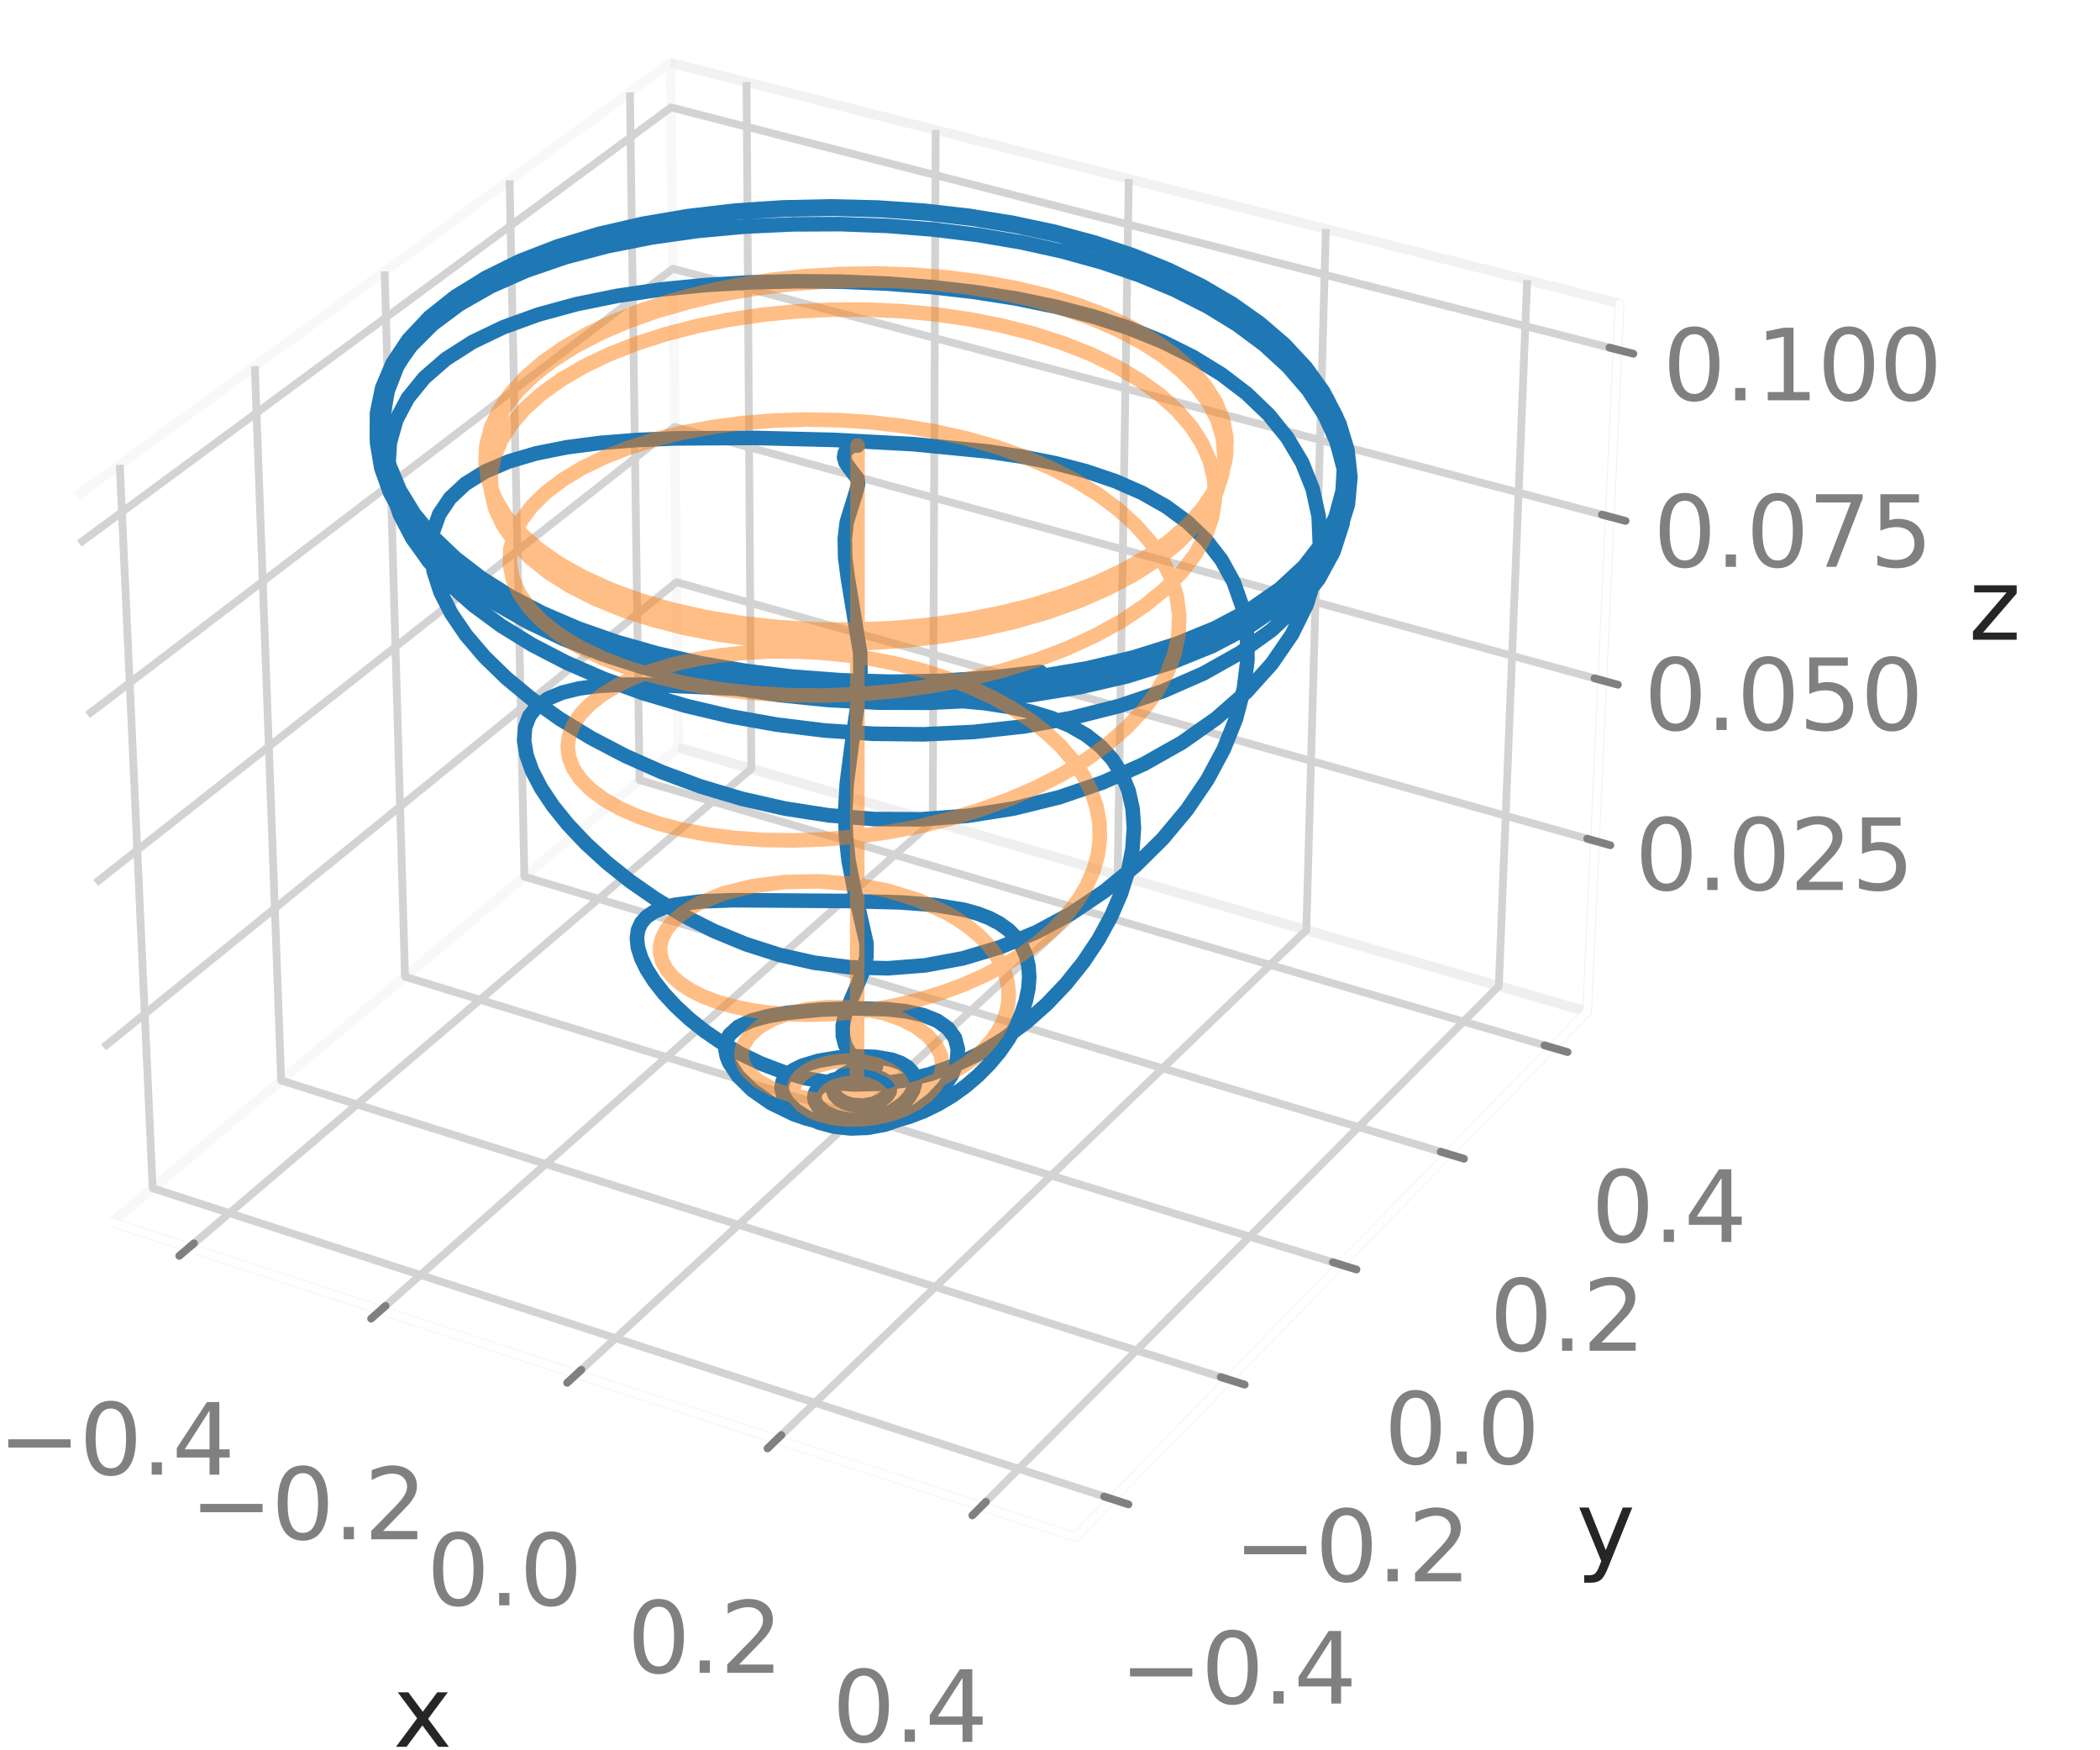 <?xml version="1.0" encoding="utf-8" standalone="no"?>
<!DOCTYPE svg PUBLIC "-//W3C//DTD SVG 1.1//EN"
  "http://www.w3.org/Graphics/SVG/1.1/DTD/svg11.dtd">
<svg xmlns:xlink="http://www.w3.org/1999/xlink" width="216pt" height="180pt" viewBox="0 0 216 180" xmlns="http://www.w3.org/2000/svg" version="1.1">
 <defs>
  <style type="text/css">*{stroke-linejoin: round; stroke-linecap: butt}</style>
 </defs>
 <g id="figure_1">
  <g id="patch_1">
   <path d="M 0 180 
L 216 180 
L 216 0 
L 0 0 
z
" style="fill: #ffffff"/>
  </g>
  <g id="patch_2">
   <path d="M -1 169.2 
L 174.6 169.2 
L 174.6 -1 
" style="fill: none"/>
  </g>
  <g id="pane3d_1">
   <g id="patch_3">
    <path d="M 11.519 125.705 
L 69.772 76.877 
L 68.963 6.457 
L 7.922 51.001 
" style="fill: none; opacity: 0.5; stroke: #f2f2f2; stroke-linejoin: miter"/>
   </g>
  </g>
  <g id="pane3d_2">
   <g id="patch_4">
    <path d="M 69.772 76.877 
L 163.248 104.046 
L 166.584 31.201 
L 68.963 6.457 
" style="fill: none; opacity: 0.5; stroke: #e6e6e6; stroke-linejoin: miter"/>
   </g>
  </g>
  <g id="pane3d_3">
   <g id="patch_5">
    <path d="M 11.519 125.705 
L 110.608 158.068 
L 163.248 104.046 
L 69.772 76.877 
" style="fill: none; opacity: 0.5; stroke: #ececec; stroke-linejoin: miter"/>
   </g>
  </g>
  <g id="axis3d_1">
   <g id="line2d_1">
    <path d="M 11.519 125.705 
L 110.608 158.068 
" style="fill: none; stroke: #ffffff; stroke-width: 0.8; stroke-linecap: round"/>
   </g>
   <g id="text_1">
    <!-- x -->
    <g style="fill: #262626" transform="translate(40.438 179.641) scale(0.1 -0.1)">
     <defs>
      <path id="DejaVuSans-78" d="M 3513 3500 
L 2247 1797 
L 3578 0 
L 2900 0 
L 1881 1375 
L 863 0 
L 184 0 
L 1544 1831 
L 300 3500 
L 978 3500 
L 1906 2253 
L 2834 3500 
L 3513 3500 
z
" transform="scale(0.016)"/>
     </defs>
     <use xlink:href="#DejaVuSans-78"/>
    </g>
   </g>
   <g id="Line3DCollection_1">
    <path d="M 19.446 128.294 
L 77.28 79.059 
L 76.788 8.44 
" style="fill: none; stroke: #d3d3d3; stroke-width: 0.8"/>
    <path d="M 39.164 134.734 
L 95.934 84.481 
L 96.243 13.371 
" style="fill: none; stroke: #d3d3d3; stroke-width: 0.8"/>
    <path d="M 59.31 141.314 
L 114.959 90.01 
L 116.101 18.405 
" style="fill: none; stroke: #d3d3d3; stroke-width: 0.8"/>
    <path d="M 79.897 148.038 
L 134.365 95.651 
L 136.376 23.544 
" style="fill: none; stroke: #d3d3d3; stroke-width: 0.8"/>
    <path d="M 100.941 154.911 
L 154.165 101.406 
L 157.08 28.792 
" style="fill: none; stroke: #d3d3d3; stroke-width: 0.8"/>
   </g>
   <g id="xtick_1">
    <g id="line2d_2">
     <path d="M 88.784 78.616 
" clip-path="url(#pdf2727f348)" style="fill: none; stroke: #d3d3d3; stroke-width: 0.8; stroke-linecap: round"/>
    </g>
    <g id="line2d_3">
     <path d="M 19.949 127.865 
L 18.436 129.154 
" style="fill: none; stroke: #808080; stroke-width: 0.8; stroke-linecap: round"/>
    </g>
    <g id="text_2">
     <!-- −0.4 -->
     <g style="fill: #808080" transform="translate(-0.236 151.653) scale(0.1 -0.1)">
      <defs>
       <path id="DejaVuSans-2212" d="M 678 2272 
L 4684 2272 
L 4684 1741 
L 678 1741 
L 678 2272 
z
" transform="scale(0.016)"/>
       <path id="DejaVuSans-30" d="M 2034 4250 
Q 1547 4250 1301 3770 
Q 1056 3291 1056 2328 
Q 1056 1369 1301 889 
Q 1547 409 2034 409 
Q 2525 409 2770 889 
Q 3016 1369 3016 2328 
Q 3016 3291 2770 3770 
Q 2525 4250 2034 4250 
z
M 2034 4750 
Q 2819 4750 3233 4129 
Q 3647 3509 3647 2328 
Q 3647 1150 3233 529 
Q 2819 -91 2034 -91 
Q 1250 -91 836 529 
Q 422 1150 422 2328 
Q 422 3509 836 4129 
Q 1250 4750 2034 4750 
z
" transform="scale(0.016)"/>
       <path id="DejaVuSans-2e" d="M 684 794 
L 1344 794 
L 1344 0 
L 684 0 
L 684 794 
z
" transform="scale(0.016)"/>
       <path id="DejaVuSans-34" d="M 2419 4116 
L 825 1625 
L 2419 1625 
L 2419 4116 
z
M 2253 4666 
L 3047 4666 
L 3047 1625 
L 3713 1625 
L 3713 1100 
L 3047 1100 
L 3047 0 
L 2419 0 
L 2419 1100 
L 313 1100 
L 313 1709 
L 2253 4666 
z
" transform="scale(0.016)"/>
      </defs>
      <use xlink:href="#DejaVuSans-2212"/>
      <use xlink:href="#DejaVuSans-30" x="83.789"/>
      <use xlink:href="#DejaVuSans-2e" x="147.412"/>
      <use xlink:href="#DejaVuSans-34" x="179.199"/>
     </g>
    </g>
   </g>
   <g id="xtick_2">
    <g id="line2d_4">
     <path d="M 88.784 78.616 
" clip-path="url(#pdf2727f348)" style="fill: none; stroke: #d3d3d3; stroke-width: 0.8; stroke-linecap: round"/>
    </g>
    <g id="line2d_5">
     <path d="M 39.659 134.296 
L 38.172 135.612 
" style="fill: none; stroke: #808080; stroke-width: 0.8; stroke-linecap: round"/>
    </g>
    <g id="text_3">
     <!-- −0.2 -->
     <g style="fill: #808080" transform="translate(19.513 158.3) scale(0.1 -0.1)">
      <defs>
       <path id="DejaVuSans-32" d="M 1228 531 
L 3431 531 
L 3431 0 
L 469 0 
L 469 531 
Q 828 903 1448 1529 
Q 2069 2156 2228 2338 
Q 2531 2678 2651 2914 
Q 2772 3150 2772 3378 
Q 2772 3750 2511 3984 
Q 2250 4219 1831 4219 
Q 1534 4219 1204 4116 
Q 875 4013 500 3803 
L 500 4441 
Q 881 4594 1212 4672 
Q 1544 4750 1819 4750 
Q 2544 4750 2975 4387 
Q 3406 4025 3406 3419 
Q 3406 3131 3298 2873 
Q 3191 2616 2906 2266 
Q 2828 2175 2409 1742 
Q 1991 1309 1228 531 
z
" transform="scale(0.016)"/>
      </defs>
      <use xlink:href="#DejaVuSans-2212"/>
      <use xlink:href="#DejaVuSans-30" x="83.789"/>
      <use xlink:href="#DejaVuSans-2e" x="147.412"/>
      <use xlink:href="#DejaVuSans-32" x="179.199"/>
     </g>
    </g>
   </g>
   <g id="xtick_3">
    <g id="line2d_6">
     <path d="M 88.784 78.616 
" clip-path="url(#pdf2727f348)" style="fill: none; stroke: #d3d3d3; stroke-width: 0.8; stroke-linecap: round"/>
    </g>
    <g id="line2d_7">
     <path d="M 59.795 140.866 
L 58.337 142.211 
" style="fill: none; stroke: #808080; stroke-width: 0.8; stroke-linecap: round"/>
    </g>
    <g id="text_4">
     <!-- 0.0 -->
     <g style="fill: #808080" transform="translate(43.882 165.091) scale(0.1 -0.1)">
      <use xlink:href="#DejaVuSans-30"/>
      <use xlink:href="#DejaVuSans-2e" x="63.623"/>
      <use xlink:href="#DejaVuSans-30" x="95.41"/>
     </g>
    </g>
   </g>
   <g id="xtick_4">
    <g id="line2d_8">
     <path d="M 88.784 78.616 
" clip-path="url(#pdf2727f348)" style="fill: none; stroke: #d3d3d3; stroke-width: 0.8; stroke-linecap: round"/>
    </g>
    <g id="line2d_9">
     <path d="M 80.373 147.58 
L 78.944 148.955 
" style="fill: none; stroke: #808080; stroke-width: 0.8; stroke-linecap: round"/>
    </g>
    <g id="text_5">
     <!-- 0.2 -->
     <g style="fill: #808080" transform="translate(64.507 172.033) scale(0.1 -0.1)">
      <use xlink:href="#DejaVuSans-30"/>
      <use xlink:href="#DejaVuSans-2e" x="63.623"/>
      <use xlink:href="#DejaVuSans-32" x="95.41"/>
     </g>
    </g>
   </g>
   <g id="xtick_5">
    <g id="line2d_10">
     <path d="M 88.784 78.616 
" clip-path="url(#pdf2727f348)" style="fill: none; stroke: #d3d3d3; stroke-width: 0.8; stroke-linecap: round"/>
    </g>
    <g id="line2d_11">
     <path d="M 101.407 154.443 
L 100.009 155.848 
" style="fill: none; stroke: #808080; stroke-width: 0.8; stroke-linecap: round"/>
    </g>
    <g id="text_6">
     <!-- 0.4 -->
     <g style="fill: #808080" transform="translate(85.592 179.129) scale(0.1 -0.1)">
      <use xlink:href="#DejaVuSans-30"/>
      <use xlink:href="#DejaVuSans-2e" x="63.623"/>
      <use xlink:href="#DejaVuSans-34" x="95.41"/>
     </g>
    </g>
   </g>
  </g>
  <g id="axis3d_2">
   <g id="line2d_12">
    <path d="M 163.248 104.046 
L 110.608 158.068 
" style="fill: none; stroke: #ffffff; stroke-width: 0.8; stroke-linecap: round"/>
   </g>
   <g id="text_7">
    <!-- y -->
    <g style="fill: #262626" transform="translate(162.134 160.636) scale(0.1 -0.1)">
     <defs>
      <path id="DejaVuSans-79" d="M 2059 -325 
Q 1816 -950 1584 -1140 
Q 1353 -1331 966 -1331 
L 506 -1331 
L 506 -850 
L 844 -850 
Q 1081 -850 1212 -737 
Q 1344 -625 1503 -206 
L 1606 56 
L 191 3500 
L 800 3500 
L 1894 763 
L 2988 3500 
L 3597 3500 
L 2059 -325 
z
" transform="scale(0.016)"/>
     </defs>
     <use xlink:href="#DejaVuSans-79"/>
    </g>
   </g>
   <g id="Line3DCollection_2">
    <path d="M 12.321 47.791 
L 15.703 122.199 
L 114.403 154.173 
" style="fill: none; stroke: #d3d3d3; stroke-width: 0.8"/>
    <path d="M 26.206 37.658 
L 28.922 111.118 
L 126.383 141.879 
" style="fill: none; stroke: #d3d3d3; stroke-width: 0.8"/>
    <path d="M 39.561 27.913 
L 41.658 100.442 
L 137.901 130.059 
" style="fill: none; stroke: #d3d3d3; stroke-width: 0.8"/>
    <path d="M 52.414 18.533 
L 53.936 90.151 
L 148.983 118.685 
" style="fill: none; stroke: #d3d3d3; stroke-width: 0.8"/>
    <path d="M 64.794 9.499 
L 65.78 80.223 
L 159.655 107.733 
" style="fill: none; stroke: #d3d3d3; stroke-width: 0.8"/>
   </g>
   <g id="xtick_6">
    <g id="line2d_13">
     <path d="M 88.784 78.616 
" clip-path="url(#pdf2727f348)" style="fill: none; stroke: #d3d3d3; stroke-width: 0.8; stroke-linecap: round"/>
    </g>
    <g id="line2d_14">
     <path d="M 113.572 153.903 
L 116.069 154.712 
" style="fill: none; stroke: #808080; stroke-width: 0.8; stroke-linecap: round"/>
    </g>
    <g id="text_8">
     <!-- −0.4 -->
     <g style="fill: #808080" transform="translate(115.143 175.195) scale(0.1 -0.1)">
      <use xlink:href="#DejaVuSans-2212"/>
      <use xlink:href="#DejaVuSans-30" x="83.789"/>
      <use xlink:href="#DejaVuSans-2e" x="147.412"/>
      <use xlink:href="#DejaVuSans-34" x="179.199"/>
     </g>
    </g>
   </g>
   <g id="xtick_7">
    <g id="line2d_15">
     <path d="M 88.784 78.616 
" clip-path="url(#pdf2727f348)" style="fill: none; stroke: #d3d3d3; stroke-width: 0.8; stroke-linecap: round"/>
    </g>
    <g id="line2d_16">
     <path d="M 125.562 141.62 
L 128.026 142.397 
" style="fill: none; stroke: #808080; stroke-width: 0.8; stroke-linecap: round"/>
    </g>
    <g id="text_9">
     <!-- −0.2 -->
     <g style="fill: #808080" transform="translate(126.88 162.626) scale(0.1 -0.1)">
      <use xlink:href="#DejaVuSans-2212"/>
      <use xlink:href="#DejaVuSans-30" x="83.789"/>
      <use xlink:href="#DejaVuSans-2e" x="147.412"/>
      <use xlink:href="#DejaVuSans-32" x="179.199"/>
     </g>
    </g>
   </g>
   <g id="xtick_8">
    <g id="line2d_17">
     <path d="M 88.784 78.616 
" clip-path="url(#pdf2727f348)" style="fill: none; stroke: #d3d3d3; stroke-width: 0.8; stroke-linecap: round"/>
    </g>
    <g id="line2d_18">
     <path d="M 137.091 129.81 
L 139.521 130.557 
" style="fill: none; stroke: #808080; stroke-width: 0.8; stroke-linecap: round"/>
    </g>
    <g id="text_10">
     <!-- 0.0 -->
     <g style="fill: #808080" transform="translate(142.354 150.543) scale(0.1 -0.1)">
      <use xlink:href="#DejaVuSans-30"/>
      <use xlink:href="#DejaVuSans-2e" x="63.623"/>
      <use xlink:href="#DejaVuSans-30" x="95.41"/>
     </g>
    </g>
   </g>
   <g id="xtick_9">
    <g id="line2d_19">
     <path d="M 88.784 78.616 
" clip-path="url(#pdf2727f348)" style="fill: none; stroke: #d3d3d3; stroke-width: 0.8; stroke-linecap: round"/>
    </g>
    <g id="line2d_20">
     <path d="M 148.185 118.445 
L 150.582 119.165 
" style="fill: none; stroke: #808080; stroke-width: 0.8; stroke-linecap: round"/>
    </g>
    <g id="text_11">
     <!-- 0.2 -->
     <g style="fill: #808080" transform="translate(153.212 138.916) scale(0.1 -0.1)">
      <use xlink:href="#DejaVuSans-30"/>
      <use xlink:href="#DejaVuSans-2e" x="63.623"/>
      <use xlink:href="#DejaVuSans-32" x="95.41"/>
     </g>
    </g>
   </g>
   <g id="xtick_10">
    <g id="line2d_21">
     <path d="M 88.784 78.616 
" clip-path="url(#pdf2727f348)" style="fill: none; stroke: #d3d3d3; stroke-width: 0.8; stroke-linecap: round"/>
    </g>
    <g id="line2d_22">
     <path d="M 158.867 107.503 
L 161.233 108.196 
" style="fill: none; stroke: #808080; stroke-width: 0.8; stroke-linecap: round"/>
    </g>
    <g id="text_12">
     <!-- 0.4 -->
     <g style="fill: #808080" transform="translate(163.666 127.72) scale(0.1 -0.1)">
      <use xlink:href="#DejaVuSans-30"/>
      <use xlink:href="#DejaVuSans-2e" x="63.623"/>
      <use xlink:href="#DejaVuSans-34" x="95.41"/>
     </g>
    </g>
   </g>
  </g>
  <g id="axis3d_3">
   <g id="line2d_23">
    <path d="M 163.248 104.046 
L 166.584 31.201 
" style="fill: none; stroke: #ffffff; stroke-width: 0.8; stroke-linecap: round"/>
   </g>
   <g id="text_13">
    <!-- z -->
    <g style="fill: #262626" transform="translate(202.495 65.79) scale(0.1 -0.1)">
     <defs>
      <path id="DejaVuSans-7a" d="M 353 3500 
L 3084 3500 
L 3084 2975 
L 922 459 
L 3084 459 
L 3084 0 
L 275 0 
L 275 525 
L 2438 3041 
L 353 3041 
L 353 3500 
z
" transform="scale(0.016)"/>
     </defs>
     <use xlink:href="#DejaVuSans-7a"/>
    </g>
   </g>
   <g id="Line3DCollection_3">
    <path d="M 164.052 86.479 
L 69.577 59.867 
L 10.653 107.713 
" style="fill: none; stroke: #d3d3d3; stroke-width: 0.8"/>
    <path d="M 164.808 69.977 
L 69.393 43.905 
L 9.838 90.798 
" style="fill: none; stroke: #d3d3d3; stroke-width: 0.8"/>
    <path d="M 165.579 53.141 
L 69.206 27.635 
L 9.007 73.528 
" style="fill: none; stroke: #d3d3d3; stroke-width: 0.8"/>
    <path d="M 166.366 35.96 
L 69.015 11.048 
L 8.157 55.889 
" style="fill: none; stroke: #d3d3d3; stroke-width: 0.8"/>
   </g>
   <g id="xtick_11">
    <g id="line2d_24">
     <path d="M 88.784 78.616 
" style="fill: none; stroke: #d3d3d3; stroke-width: 0.8; stroke-linecap: round"/>
    </g>
    <g id="line2d_25">
     <path d="M 163.259 86.255 
L 165.641 86.926 
" style="fill: none; stroke: #808080; stroke-width: 0.8; stroke-linecap: round"/>
    </g>
    <g id="text_14">
     <!-- 0.025 -->
     <g style="fill: #808080" transform="translate(168.151 91.528) scale(0.1 -0.1)">
      <defs>
       <path id="DejaVuSans-35" d="M 691 4666 
L 3169 4666 
L 3169 4134 
L 1269 4134 
L 1269 2991 
Q 1406 3038 1543 3061 
Q 1681 3084 1819 3084 
Q 2600 3084 3056 2656 
Q 3513 2228 3513 1497 
Q 3513 744 3044 326 
Q 2575 -91 1722 -91 
Q 1428 -91 1123 -41 
Q 819 9 494 109 
L 494 744 
Q 775 591 1075 516 
Q 1375 441 1709 441 
Q 2250 441 2565 725 
Q 2881 1009 2881 1497 
Q 2881 1984 2565 2268 
Q 2250 2553 1709 2553 
Q 1456 2553 1204 2497 
Q 953 2441 691 2322 
L 691 4666 
z
" transform="scale(0.016)"/>
      </defs>
      <use xlink:href="#DejaVuSans-30"/>
      <use xlink:href="#DejaVuSans-2e" x="63.623"/>
      <use xlink:href="#DejaVuSans-30" x="95.41"/>
      <use xlink:href="#DejaVuSans-32" x="159.033"/>
      <use xlink:href="#DejaVuSans-35" x="222.656"/>
     </g>
    </g>
   </g>
   <g id="xtick_12">
    <g id="line2d_26">
     <path d="M 88.784 78.616 
" style="fill: none; stroke: #d3d3d3; stroke-width: 0.8; stroke-linecap: round"/>
    </g>
    <g id="line2d_27">
     <path d="M 164.006 69.758 
L 166.413 70.416 
" style="fill: none; stroke: #808080; stroke-width: 0.8; stroke-linecap: round"/>
    </g>
    <g id="text_15">
     <!-- 0.050 -->
     <g style="fill: #808080" transform="translate(169.088 75.077) scale(0.1 -0.1)">
      <use xlink:href="#DejaVuSans-30"/>
      <use xlink:href="#DejaVuSans-2e" x="63.623"/>
      <use xlink:href="#DejaVuSans-30" x="95.41"/>
      <use xlink:href="#DejaVuSans-35" x="159.033"/>
      <use xlink:href="#DejaVuSans-30" x="222.656"/>
     </g>
    </g>
   </g>
   <g id="xtick_13">
    <g id="line2d_28">
     <path d="M 88.784 78.616 
" style="fill: none; stroke: #d3d3d3; stroke-width: 0.8; stroke-linecap: round"/>
    </g>
    <g id="line2d_29">
     <path d="M 164.769 52.926 
L 167.201 53.57 
" style="fill: none; stroke: #808080; stroke-width: 0.8; stroke-linecap: round"/>
    </g>
    <g id="text_16">
     <!-- 0.075 -->
     <g style="fill: #808080" transform="translate(170.043 58.294) scale(0.1 -0.1)">
      <defs>
       <path id="DejaVuSans-37" d="M 525 4666 
L 3525 4666 
L 3525 4397 
L 1831 0 
L 1172 0 
L 2766 4134 
L 525 4134 
L 525 4666 
z
" transform="scale(0.016)"/>
      </defs>
      <use xlink:href="#DejaVuSans-30"/>
      <use xlink:href="#DejaVuSans-2e" x="63.623"/>
      <use xlink:href="#DejaVuSans-30" x="95.41"/>
      <use xlink:href="#DejaVuSans-37" x="159.033"/>
      <use xlink:href="#DejaVuSans-35" x="222.656"/>
     </g>
    </g>
   </g>
   <g id="xtick_14">
    <g id="line2d_30">
     <path d="M 88.784 78.616 
" style="fill: none; stroke: #d3d3d3; stroke-width: 0.8; stroke-linecap: round"/>
    </g>
    <g id="line2d_31">
     <path d="M 165.547 35.75 
L 168.005 36.379 
" style="fill: none; stroke: #808080; stroke-width: 0.8; stroke-linecap: round"/>
    </g>
    <g id="text_17">
     <!-- 0.100 -->
     <g style="fill: #808080" transform="translate(171.017 41.169) scale(0.1 -0.1)">
      <defs>
       <path id="DejaVuSans-31" d="M 794 531 
L 1825 531 
L 1825 4091 
L 703 3866 
L 703 4441 
L 1819 4666 
L 2450 4666 
L 2450 531 
L 3481 531 
L 3481 0 
L 794 0 
L 794 531 
z
" transform="scale(0.016)"/>
      </defs>
      <use xlink:href="#DejaVuSans-30"/>
      <use xlink:href="#DejaVuSans-2e" x="63.623"/>
      <use xlink:href="#DejaVuSans-31" x="95.41"/>
      <use xlink:href="#DejaVuSans-30" x="159.033"/>
      <use xlink:href="#DejaVuSans-30" x="222.656"/>
     </g>
    </g>
   </g>
  </g>
  <g id="axes_1">
   <g id="line2d_32">
    <path d="M 88.206 45.823 
L 88.195 45.77 
L 88.15 45.754 
L 87.753 45.815 
L 87.216 46.132 
L 86.914 46.531 
L 86.818 47.021 
L 86.96 47.544 
L 87.364 48.131 
L 88.192 49.219 
L 88.258 49.772 
L 88.086 50.493 
L 87.095 53.696 
L 86.893 55.412 
L 86.933 57.353 
L 87.21 59.458 
L 88.481 67.176 
L 88.501 69.289 
L 88.284 71.979 
L 87.637 76.373 
L 87.095 80.582 
L 86.943 83.273 
L 87.003 85.93 
L 87.277 88.474 
L 87.822 91.279 
L 89.13 97.038 
L 89.116 98.421 
L 88.83 99.721 
L 88.21 101.257 
L 86.96 104.163 
L 86.681 105.495 
L 86.693 106.518 
L 86.931 107.461 
L 87.376 108.278 
L 87.972 108.929 
L 88.802 109.474 
L 89.664 109.744 
L 90.088 109.711 
L 90.05 109.678 
L 89.632 109.633 
L 88.616 109.765 
L 87.548 110.094 
L 86.541 110.629 
L 85.952 111.183 
L 85.711 111.651 
L 85.679 112.138 
L 85.87 112.615 
L 86.279 113.047 
L 86.882 113.396 
L 87.636 113.626 
L 88.773 113.702 
L 89.903 113.493 
L 90.634 113.168 
L 91.188 112.735 
L 91.503 112.243 
L 91.54 111.745 
L 91.281 111.294 
L 90.734 110.933 
L 89.933 110.691 
L 88.573 110.578 
L 87.055 110.711 
L 85.607 111.08 
L 84.71 111.5 
L 84.075 112.029 
L 83.834 112.431 
L 83.756 112.863 
L 83.852 113.31 
L 84.124 113.755 
L 84.85 114.375 
L 85.919 114.867 
L 87.253 115.153 
L 88.748 115.171 
L 90.277 114.887 
L 91.704 114.308 
L 92.892 113.486 
L 93.491 112.845 
L 93.901 112.167 
L 94.098 111.485 
L 94.069 110.831 
L 93.808 110.234 
L 93.316 109.717 
L 92.608 109.295 
L 91.702 108.976 
L 90.039 108.693 
L 88.125 108.633 
L 86.113 108.773 
L 84.175 109.099 
L 82.488 109.609 
L 81.586 110.056 
L 80.912 110.59 
L 80.501 111.209 
L 80.381 111.902 
L 80.566 112.65 
L 81.06 113.423 
L 81.856 114.181 
L 82.933 114.875 
L 84.259 115.452 
L 85.793 115.86 
L 87.48 116.05 
L 89.26 115.985 
L 91.064 115.644 
L 92.819 115.027 
L 94.451 114.154 
L 95.889 113.068 
L 97.065 111.827 
L 97.923 110.502 
L 98.419 109.168 
L 98.523 107.896 
L 98.221 106.747 
L 97.515 105.767 
L 96.423 104.982 
L 94.976 104.4 
L 93.219 104.01 
L 91.207 103.787 
L 87.862 103.703 
L 84.362 103.838 
L 81.005 104.159 
L 79 104.496 
L 77.286 104.963 
L 75.944 105.593 
L 75.042 106.411 
L 74.773 106.894 
L 74.632 107.427 
L 74.623 108.005 
L 74.747 108.627 
L 75.006 109.284 
L 75.924 110.673 
L 77.361 112.09 
L 79.278 113.429 
L 81.619 114.568 
L 82.926 115.023 
L 84.311 115.381 
L 85.761 115.629 
L 87.263 115.754 
L 88.803 115.746 
L 90.367 115.596 
L 91.938 115.3 
L 93.502 114.857 
L 95.04 114.267 
L 96.536 113.537 
L 97.973 112.675 
L 99.334 111.693 
L 100.603 110.607 
L 101.764 109.433 
L 102.803 108.191 
L 103.707 106.902 
L 104.465 105.586 
L 105.066 104.266 
L 105.503 102.962 
L 105.771 101.693 
L 105.865 100.476 
L 105.784 99.328 
L 105.528 98.261 
L 105.099 97.286 
L 104.5 96.41 
L 103.736 95.637 
L 102.814 94.97 
L 101.74 94.406 
L 100.523 93.941 
L 99.172 93.569 
L 96.112 93.065 
L 92.652 92.804 
L 86.957 92.657 
L 75.432 92.575 
L 72.127 92.701 
L 69.357 93.063 
L 68.218 93.368 
L 67.263 93.772 
L 66.506 94.284 
L 65.956 94.91 
L 65.622 95.652 
L 65.509 96.508 
L 65.62 97.473 
L 65.956 98.537 
L 66.515 99.687 
L 67.294 100.907 
L 68.288 102.176 
L 69.49 103.473 
L 70.892 104.77 
L 72.484 106.04 
L 74.256 107.253 
L 76.193 108.376 
L 78.283 109.377 
L 80.51 110.223 
L 82.856 110.882 
L 85.302 111.324 
L 87.827 111.523 
L 90.408 111.457 
L 93.018 111.111 
L 95.631 110.476 
L 98.218 109.552 
L 100.747 108.348 
L 103.188 106.878 
L 105.508 105.169 
L 107.675 103.25 
L 109.662 101.16 
L 111.439 98.938 
L 112.982 96.628 
L 114.271 94.272 
L 115.29 91.914 
L 116.027 89.592 
L 116.475 87.342 
L 116.632 85.195 
L 116.499 83.179 
L 116.081 81.315 
L 115.386 79.618 
L 114.425 78.099 
L 113.209 76.763 
L 111.751 75.613 
L 110.065 74.642 
L 108.165 73.843 
L 106.066 73.201 
L 103.784 72.7 
L 101.333 72.319 
L 95.994 71.827 
L 87.174 71.405 
L 74.903 70.784 
L 66.401 70.405 
L 63.891 70.413 
L 61.603 70.537 
L 59.567 70.803 
L 57.814 71.234 
L 56.365 71.845 
L 55.24 72.644 
L 54.452 73.633 
L 54.008 74.807 
L 53.91 76.155 
L 54.157 77.66 
L 54.743 79.303 
L 55.661 81.062 
L 56.899 82.91 
L 58.445 84.821 
L 60.287 86.764 
L 62.41 88.707 
L 64.8 90.615 
L 67.44 92.45 
L 70.315 94.17 
L 73.406 95.732 
L 76.694 97.091 
L 80.155 98.198 
L 83.765 99.009 
L 87.495 99.482 
L 91.312 99.58 
L 95.177 99.276 
L 99.05 98.554 
L 102.882 97.409 
L 106.624 95.856 
L 110.221 93.918 
L 113.618 91.637 
L 116.762 89.062 
L 119.601 86.252 
L 122.091 83.269 
L 124.193 80.177 
L 125.879 77.037 
L 127.131 73.905 
L 127.941 70.831 
L 128.31 67.859 
L 128.248 65.026 
L 127.77 62.359 
L 126.897 59.88 
L 125.653 57.606 
L 124.062 55.546 
L 122.148 53.705 
L 119.935 52.083 
L 117.444 50.675 
L 114.698 49.473 
L 111.714 48.464 
L 108.512 47.631 
L 105.11 46.957 
L 101.527 46.42 
L 93.898 45.675 
L 85.817 45.242 
L 77.537 45.035 
L 69.389 45.087 
L 65.489 45.253 
L 61.777 45.547 
L 58.309 45.997 
L 55.138 46.629 
L 52.312 47.462 
L 49.875 48.507 
L 47.859 49.765 
L 46.289 51.23 
L 45.177 52.884 
L 44.53 54.706 
L 44.343 56.668 
L 44.606 58.74 
L 45.306 60.893 
L 46.423 63.096 
L 47.939 65.322 
L 49.834 67.543 
L 52.086 69.736 
L 54.678 71.874 
L 57.589 73.935 
L 60.803 75.894 
L 64.298 77.724 
L 68.058 79.396 
L 72.059 80.88 
L 76.279 82.141 
L 80.69 83.144 
L 85.26 83.854 
L 89.95 84.235 
L 94.717 84.259 
L 99.509 83.901 
L 104.267 83.149 
L 108.925 82.001 
L 113.413 80.468 
L 117.657 78.574 
L 121.585 76.357 
L 125.127 73.862 
L 128.222 71.14 
L 130.82 68.249 
L 132.885 65.244 
L 134.397 62.179 
L 135.352 59.106 
L 135.758 56.071 
L 135.636 53.113 
L 135.014 50.268 
L 133.928 47.562 
L 132.412 45.019 
L 130.503 42.653 
L 128.234 40.477 
L 125.637 38.497 
L 122.739 36.716 
L 119.563 35.133 
L 116.132 33.746 
L 112.465 32.549 
L 108.581 31.535 
L 104.498 30.697 
L 100.236 30.028 
L 95.818 29.52 
L 91.271 29.168 
L 86.627 28.969 
L 81.922 28.924 
L 77.203 29.038 
L 72.519 29.318 
L 67.929 29.776 
L 63.494 30.427 
L 59.28 31.283 
L 55.353 32.357 
L 51.776 33.654 
L 48.605 35.173 
L 45.887 36.907 
L 43.66 38.837 
L 41.946 40.94 
L 40.758 43.186 
L 40.094 45.541 
L 39.946 47.969 
L 40.297 50.435 
L 41.126 52.905 
L 42.407 55.349 
L 44.117 57.74 
L 46.23 60.052 
L 48.723 62.266 
L 51.574 64.364 
L 54.762 66.329 
L 58.268 68.146 
L 62.073 69.803 
L 66.155 71.284 
L 70.494 72.573 
L 75.064 73.655 
L 79.836 74.51 
L 84.776 75.119 
L 89.842 75.462 
L 94.985 75.52 
L 100.149 75.275 
L 105.27 74.712 
L 110.273 73.825 
L 115.082 72.613 
L 119.617 71.083 
L 123.796 69.251 
L 127.546 67.145 
L 130.8 64.798 
L 133.508 62.25 
L 135.634 59.547 
L 137.159 56.737 
L 138.084 53.868 
L 138.423 50.985 
L 138.203 48.133 
L 137.458 45.35 
L 136.23 42.668 
L 134.56 40.114 
L 132.487 37.708 
L 130.048 35.467 
L 127.277 33.402 
L 124.202 31.519 
L 120.848 29.822 
L 117.237 28.314 
L 113.388 26.995 
L 109.32 25.864 
L 105.051 24.922 
L 100.602 24.167 
L 95.995 23.602 
L 91.259 23.229 
L 86.427 23.05 
L 81.54 23.072 
L 76.644 23.301 
L 71.793 23.747 
L 67.049 24.417 
L 62.477 25.321 
L 58.146 26.461 
L 54.124 27.841 
L 50.476 29.453 
L 47.259 31.288 
L 44.52 33.326 
L 42.296 35.543 
L 40.606 37.907 
L 39.461 40.383 
L 38.857 42.936 
L 38.782 45.528 
L 39.216 48.122 
L 40.135 50.686 
L 41.512 53.189 
L 43.322 55.606 
L 45.539 57.915 
L 48.138 60.096 
L 51.097 62.134 
L 54.394 64.017 
L 58.011 65.733 
L 61.926 67.272 
L 66.121 68.626 
L 70.572 69.785 
L 75.253 70.739 
L 80.134 71.477 
L 85.178 71.988 
L 90.344 72.259 
L 95.579 72.275 
L 100.825 72.024 
L 106.014 71.492 
L 111.072 70.671 
L 115.919 69.555 
L 120.474 68.147 
L 124.655 66.455 
L 128.388 64.496 
L 131.61 62.298 
L 134.27 59.894 
L 136.335 57.324 
L 137.791 54.634 
L 138.64 51.869 
L 138.899 49.077 
L 138.598 46.3 
L 137.774 43.578 
L 136.468 40.945 
L 134.722 38.428 
L 132.578 36.05 
L 130.071 33.827 
L 127.235 31.772 
L 124.098 29.893 
L 120.686 28.195 
L 117.018 26.682 
L 113.116 25.357 
L 108.996 24.221 
L 104.678 23.276 
L 100.183 22.525 
L 95.534 21.971 
L 90.76 21.618 
L 85.897 21.473 
L 80.984 21.542 
L 76.071 21.834 
L 71.212 22.355 
L 66.47 23.114 
L 61.911 24.116 
L 57.604 25.361 
L 53.617 26.847 
L 50.014 28.566 
L 46.85 30.501 
L 44.171 32.632 
L 42.011 34.929 
L 40.389 37.361 
L 39.312 39.892 
L 38.776 42.485 
L 38.766 45.103 
L 39.263 47.71 
L 40.242 50.273 
L 41.677 52.765 
L 43.54 55.159 
L 45.807 57.433 
L 48.452 59.572 
L 51.454 61.559 
L 54.793 63.383 
L 58.447 65.034 
L 62.397 66.504 
L 66.622 67.785 
L 71.099 68.87 
L 75.801 69.752 
L 80.698 70.422 
L 85.752 70.87 
L 90.919 71.087 
L 96.147 71.061 
L 101.375 70.78 
L 106.536 70.232 
L 111.555 69.409 
L 116.353 68.306 
L 120.848 66.921 
L 124.96 65.263 
L 128.619 63.347 
L 131.761 61.196 
L 134.34 58.844 
L 136.326 56.328 
L 137.705 53.693 
L 138.482 50.983 
L 138.676 48.244 
L 138.317 45.518 
L 137.442 42.846 
L 136.092 40.259 
L 134.309 37.785 
L 132.133 35.447 
L 129.6 33.262 
L 126.742 31.242 
L 123.588 29.394 
L 120.161 27.726 
L 116.482 26.241 
L 112.571 24.942 
L 108.447 23.832 
L 104.128 22.913 
L 99.635 22.189 
L 94.994 21.663 
L 90.233 21.341 
L 85.388 21.228 
L 80.5 21.332 
L 75.618 21.661 
L 70.799 22.221 
L 66.104 23.02 
L 61.599 24.061 
L 57.352 25.345 
L 53.43 26.866 
L 49.895 28.616 
L 46.801 30.577 
L 44.193 32.726 
L 42.101 35.035 
L 40.544 37.472 
L 39.528 40.001 
L 39.047 42.584 
L 39.088 45.186 
L 39.629 47.771 
L 40.647 50.308 
L 42.115 52.768 
L 44.007 55.127 
L 46.297 57.364 
L 48.962 59.461 
L 51.98 61.404 
L 55.33 63.182 
L 58.992 64.786 
L 62.946 66.207 
L 67.17 67.439 
L 71.642 68.474 
L 76.334 69.308 
L 81.214 69.93 
L 86.245 70.335 
L 91.381 70.512 
L 96.571 70.45 
L 101.753 70.14 
L 106.86 69.57 
L 111.817 68.732 
L 116.546 67.621 
L 120.967 66.238 
L 125.002 64.588 
L 128.581 62.688 
L 131.645 60.56 
L 134.149 58.236 
L 136.065 55.754 
L 137.381 53.155 
L 138.103 50.485 
L 138.251 47.789 
L 137.854 45.106 
L 136.95 42.477 
L 135.578 39.933 
L 133.779 37.501 
L 131.592 35.204 
L 129.054 33.058 
L 126.194 31.074 
L 123.042 29.263 
L 119.62 27.628 
L 115.949 26.176 
L 112.049 24.908 
L 107.938 23.829 
L 103.636 22.939 
L 99.165 22.243 
L 94.549 21.745 
L 89.818 21.45 
L 85.007 21.363 
L 80.16 21.493 
L 75.324 21.845 
L 70.556 22.427 
L 65.916 23.246 
L 61.471 24.303 
L 57.287 25.6 
L 53.429 27.13 
L 49.959 28.883 
L 46.929 30.843 
L 44.381 32.986 
L 42.345 35.284 
L 40.84 37.705 
L 39.869 40.213 
L 39.427 42.772 
L 39.5 45.347 
L 40.068 47.902 
L 41.107 50.407 
L 42.591 52.833 
L 44.494 55.157 
L 46.791 57.357 
L 49.459 59.418 
L 52.476 61.324 
L 55.822 63.064 
L 59.476 64.63 
L 63.417 66.014 
L 67.626 67.208 
L 72.077 68.207 
L 76.744 69.003 
L 81.594 69.591 
L 86.589 69.963 
L 91.683 70.109 
L 96.825 70.021 
L 101.954 69.688 
L 107.002 69.1 
L 107.002 69.1 
" clip-path="url(#pdf2727f348)" style="fill: none; stroke: #1f77b4; stroke-width: 1.5; stroke-linecap: round"/>
   </g>
   <g id="line2d_33">
    <path d="M 88.206 45.823 
L 88.165 102.481 
L 88.138 113.107 
L 88.333 113.264 
L 88.08 113.191 
L 87.849 113.325 
L 87.923 113.459 
L 88.218 113.508 
L 88.502 113.365 
L 88.472 113.198 
L 88.21 113.088 
L 87.77 113.151 
L 87.597 113.35 
L 87.678 113.518 
L 87.996 113.646 
L 88.49 113.611 
L 88.807 113.413 
L 88.845 113.175 
L 88.62 112.96 
L 88.184 112.848 
L 87.591 112.918 
L 87.221 113.146 
L 87.131 113.406 
L 87.292 113.665 
L 87.689 113.853 
L 88.36 113.907 
L 89.031 113.733 
L 89.406 113.435 
L 89.499 113.138 
L 89.373 112.837 
L 89.03 112.58 
L 88.359 112.389 
L 87.559 112.398 
L 86.823 112.622 
L 86.414 112.934 
L 86.255 113.316 
L 86.331 113.614 
L 86.698 113.974 
L 87.334 114.23 
L 88.156 114.33 
L 89.041 114.241 
L 89.849 113.959 
L 90.437 113.513 
L 90.662 113.105 
L 90.666 112.669 
L 90.435 112.244 
L 89.976 111.867 
L 89.318 111.575 
L 88.219 111.368 
L 87.013 111.411 
L 85.892 111.711 
L 85.223 112.088 
L 84.781 112.563 
L 84.623 113.096 
L 84.782 113.639 
L 85.262 114.138 
L 86.04 114.541 
L 87.062 114.801 
L 88.247 114.881 
L 89.493 114.759 
L 90.688 114.43 
L 91.716 113.908 
L 92.471 113.228 
L 92.779 112.709 
L 92.907 112.16 
L 92.845 111.6 
L 92.588 111.05 
L 92.137 110.532 
L 91.506 110.065 
L 90.262 109.504 
L 88.747 109.158 
L 87.083 109.064 
L 85.415 109.24 
L 83.894 109.678 
L 83.037 110.102 
L 82.353 110.614 
L 81.877 111.194 
L 81.637 111.82 
L 81.654 112.464 
L 81.939 113.098 
L 82.491 113.693 
L 83.299 114.219 
L 84.339 114.648 
L 85.579 114.954 
L 86.975 115.117 
L 88.475 115.121 
L 90.02 114.954 
L 91.546 114.615 
L 92.99 114.105 
L 94.287 113.437 
L 95.378 112.627 
L 96.212 111.702 
L 96.743 110.689 
L 96.939 109.623 
L 96.783 108.542 
L 96.267 107.484 
L 95.4 106.487 
L 94.206 105.588 
L 92.722 104.823 
L 90.996 104.219 
L 89.09 103.801 
L 87.073 103.587 
L 85.021 103.586 
L 83.015 103.8 
L 81.137 104.222 
L 79.469 104.836 
L 78.085 105.619 
L 77.056 106.537 
L 76.437 107.552 
L 76.295 108.082 
L 76.272 108.618 
L 76.369 109.154 
L 76.589 109.684 
L 76.931 110.2 
L 77.978 111.166 
L 79.489 111.998 
L 81.418 112.646 
L 83.702 113.065 
L 86.258 113.217 
L 88.987 113.073 
L 91.779 112.62 
L 94.517 111.852 
L 97.084 110.781 
L 99.363 109.429 
L 100.362 108.659 
L 101.251 107.834 
L 102.019 106.959 
L 102.657 106.041 
L 103.156 105.088 
L 103.509 104.107 
L 103.711 103.107 
L 103.757 102.095 
L 103.645 101.08 
L 103.375 100.07 
L 102.946 99.075 
L 102.362 98.101 
L 101.626 97.158 
L 100.743 96.253 
L 99.721 95.394 
L 98.567 94.589 
L 97.292 93.843 
L 94.419 92.555 
L 91.205 91.572 
L 87.765 90.926 
L 84.225 90.636 
L 80.723 90.707 
L 77.396 91.131 
L 74.383 91.886 
L 71.815 92.936 
L 70.737 93.557 
L 69.814 94.231 
L 69.058 94.951 
L 68.482 95.708 
L 68.095 96.493 
L 67.904 97.294 
L 67.915 98.103 
L 68.134 98.908 
L 68.561 99.697 
L 69.196 100.46 
L 70.038 101.185 
L 71.081 101.861 
L 72.319 102.476 
L 73.742 103.021 
L 75.338 103.486 
L 77.094 103.859 
L 78.993 104.134 
L 81.018 104.303 
L 83.148 104.357 
L 85.362 104.294 
L 87.637 104.107 
L 89.95 103.794 
L 92.275 103.353 
L 94.588 102.785 
L 96.863 102.091 
L 99.075 101.274 
L 101.2 100.337 
L 103.213 99.287 
L 105.092 98.131 
L 106.816 96.876 
L 108.364 95.532 
L 109.719 94.109 
L 110.865 92.618 
L 111.79 91.072 
L 112.481 89.481 
L 112.93 87.861 
L 113.131 86.222 
L 113.081 84.58 
L 112.779 82.946 
L 112.227 81.334 
L 111.428 79.757 
L 110.39 78.227 
L 109.121 76.756 
L 107.633 75.356 
L 105.939 74.037 
L 104.054 72.809 
L 101.994 71.681 
L 99.78 70.66 
L 97.429 69.755 
L 94.965 68.97 
L 92.409 68.311 
L 89.785 67.783 
L 87.117 67.387 
L 84.43 67.124 
L 81.749 66.997 
L 79.099 67.003 
L 76.507 67.141 
L 73.998 67.408 
L 71.597 67.798 
L 69.328 68.307 
L 67.216 68.928 
L 65.283 69.653 
L 63.551 70.472 
L 62.041 71.375 
L 60.77 72.352 
L 59.756 73.39 
L 59.014 74.476 
L 58.554 75.596 
L 58.388 76.735 
L 58.522 77.879 
L 58.96 79.012 
L 59.701 80.118 
L 60.744 81.181 
L 62.083 82.186 
L 63.707 83.117 
L 65.605 83.959 
L 67.758 84.698 
L 70.148 85.321 
L 72.751 85.816 
L 75.542 86.172 
L 78.491 86.38 
L 81.569 86.432 
L 84.741 86.322 
L 87.974 86.047 
L 91.233 85.604 
L 94.481 84.994 
L 97.682 84.219 
L 100.8 83.283 
L 103.801 82.193 
L 106.652 80.955 
L 109.32 79.581 
L 111.777 78.082 
L 113.997 76.469 
L 115.954 74.758 
L 117.63 72.963 
L 119.006 71.099 
L 120.069 69.185 
L 120.808 67.235 
L 121.217 65.268 
L 121.294 63.299 
L 121.037 61.347 
L 120.452 59.427 
L 119.544 57.555 
L 118.325 55.747 
L 116.807 54.016 
L 115.005 52.377 
L 112.938 50.842 
L 110.625 49.422 
L 108.09 48.128 
L 105.356 46.969 
L 102.449 45.953 
L 99.395 45.087 
L 96.223 44.376 
L 92.962 43.824 
L 89.642 43.435 
L 86.293 43.209 
L 82.946 43.148 
L 79.631 43.249 
L 76.38 43.51 
L 73.222 43.928 
L 70.189 44.496 
L 67.309 45.21 
L 64.612 46.061 
L 62.123 47.04 
L 59.869 48.136 
L 57.875 49.338 
L 56.163 50.634 
L 54.752 52.009 
L 53.661 53.449 
L 52.904 54.938 
L 52.493 56.46 
L 52.438 57.996 
L 52.743 59.53 
L 53.41 61.044 
L 54.436 62.519 
L 55.815 63.937 
L 57.537 65.281 
L 59.588 66.533 
L 61.948 67.677 
L 64.595 68.697 
L 67.504 69.579 
L 70.644 70.31 
L 73.982 70.879 
L 77.484 71.277 
L 81.111 71.496 
L 84.822 71.532 
L 88.579 71.382 
L 92.338 71.045 
L 96.057 70.522 
L 99.696 69.819 
L 103.215 68.941 
L 106.574 67.896 
L 109.738 66.696 
L 112.673 65.352 
L 115.347 63.877 
L 117.734 62.288 
L 119.81 60.599 
L 121.556 58.829 
L 122.954 56.995 
L 123.994 55.115 
L 124.668 53.208 
L 124.971 51.292 
L 124.905 49.385 
L 124.472 47.505 
L 123.681 45.668 
L 122.542 43.892 
L 121.069 42.192 
L 119.278 40.582 
L 117.19 39.077 
L 114.825 37.687 
L 112.208 36.426 
L 109.364 35.301 
L 106.321 34.323 
L 103.106 33.499 
L 99.751 32.834 
L 96.285 32.334 
L 92.741 32.001 
L 89.151 31.839 
L 85.546 31.847 
L 81.959 32.025 
L 78.424 32.37 
L 74.972 32.88 
L 71.634 33.55 
L 68.443 34.374 
L 65.429 35.344 
L 62.62 36.451 
L 60.044 37.686 
L 57.728 39.038 
L 55.696 40.493 
L 53.97 42.039 
L 52.57 43.66 
L 51.513 45.341 
L 50.814 47.065 
L 50.483 48.816 
L 50.527 50.574 
L 50.951 52.322 
L 51.754 54.041 
L 52.932 55.712 
L 54.476 57.317 
L 56.375 58.837 
L 58.611 60.255 
L 61.163 61.554 
L 64.006 62.718 
L 67.111 63.734 
L 70.446 64.589 
L 73.976 65.272 
L 77.663 65.773 
L 81.466 66.088 
L 85.344 66.21 
L 89.252 66.138 
L 93.15 65.873 
L 96.992 65.416 
L 100.736 64.774 
L 104.342 63.952 
L 107.771 62.961 
L 110.986 61.811 
L 113.953 60.516 
L 116.642 59.091 
L 119.027 57.55 
L 121.083 55.912 
L 122.794 54.193 
L 124.143 52.413 
L 125.121 50.589 
L 125.721 48.741 
L 125.94 46.886 
L 125.782 45.045 
L 125.25 43.234 
L 124.354 41.47 
L 123.107 39.77 
L 121.522 38.149 
L 119.619 36.622 
L 117.419 35.203 
L 114.943 33.902 
L 112.218 32.732 
L 109.269 31.702 
L 106.126 30.82 
L 102.817 30.094 
L 99.373 29.529 
L 95.826 29.129 
L 92.208 28.898 
L 88.551 28.838 
L 84.888 28.948 
L 81.253 29.228 
L 77.678 29.675 
L 74.195 30.286 
L 70.836 31.055 
L 67.633 31.977 
L 64.617 33.043 
L 61.815 34.244 
L 59.255 35.57 
L 56.965 37.01 
L 54.967 38.55 
L 53.283 40.177 
L 51.933 41.876 
L 50.934 43.631 
L 50.298 45.424 
L 50.036 47.24 
L 50.155 49.058 
L 50.657 50.861 
L 51.542 52.63 
L 52.804 54.346 
L 54.434 55.99 
L 56.418 57.545 
L 58.737 58.993 
L 61.371 60.317 
L 64.293 61.502 
L 67.473 62.533 
L 70.878 63.4 
L 74.471 64.09 
L 78.214 64.596 
L 82.065 64.912 
L 85.983 65.034 
L 89.923 64.959 
L 93.843 64.689 
L 97.698 64.227 
L 101.446 63.579 
L 105.047 62.751 
L 108.462 61.755 
L 111.654 60.601 
L 114.59 59.303 
L 117.241 57.877 
L 119.581 56.337 
L 121.586 54.702 
L 123.24 52.989 
L 124.529 51.217 
L 125.443 49.405 
L 125.976 47.571 
L 126.126 45.734 
L 125.898 43.912 
L 125.296 42.124 
L 124.331 40.386 
L 123.015 38.714 
L 121.364 37.124 
L 119.397 35.631 
L 117.136 34.246 
L 114.604 32.983 
L 111.826 31.852 
L 108.829 30.863 
L 105.642 30.023 
L 102.295 29.339 
L 98.819 28.818 
L 95.245 28.462 
L 91.605 28.276 
L 87.934 28.26 
L 84.263 28.415 
L 80.625 28.739 
L 77.053 29.229 
L 73.58 29.882 
L 70.238 30.693 
L 67.057 31.654 
L 64.068 32.759 
L 61.299 33.996 
L 58.779 35.357 
L 56.532 36.829 
L 54.583 38.398 
L 52.952 40.052 
L 51.659 41.775 
L 50.72 43.551 
L 50.147 45.362 
L 49.95 47.191 
L 50.136 49.02 
L 50.706 50.83 
L 51.658 52.603 
L 52.987 54.319 
L 54.682 55.96 
L 56.728 57.508 
L 59.108 58.945 
L 61.798 60.256 
L 64.772 61.424 
L 67.998 62.437 
L 71.443 63.283 
L 75.071 63.95 
L 78.841 64.432 
L 82.712 64.721 
L 86.643 64.816 
L 90.588 64.714 
L 94.505 64.417 
L 98.35 63.929 
L 102.081 63.254 
L 105.657 62.402 
L 109.04 61.383 
L 112.194 60.208 
L 115.087 58.892 
L 117.689 57.449 
L 119.975 55.895 
L 121.924 54.249 
L 123.518 52.529 
L 124.744 50.752 
L 125.594 48.938 
L 126.062 47.105 
L 126.148 45.273 
L 125.855 43.458 
L 125.19 41.68 
L 124.162 39.956 
L 122.787 38.3 
L 121.08 36.728 
L 119.06 35.255 
L 116.749 33.893 
L 114.171 32.655 
L 111.352 31.55 
L 108.319 30.588 
L 105.1 29.777 
L 101.727 29.123 
L 98.23 28.632 
L 94.64 28.308 
L 90.991 28.154 
L 87.315 28.169 
L 83.645 28.355 
L 80.014 28.71 
L 76.455 29.231 
L 73.001 29.914 
L 69.682 30.754 
L 66.53 31.742 
L 63.575 32.872 
L 60.845 34.134 
L 58.368 35.517 
L 56.17 37.009 
L 54.272 38.596 
L 52.696 40.265 
L 51.462 42 
L 50.583 43.785 
L 50.073 45.603 
L 49.941 47.436 
L 50.191 49.265 
L 50.826 51.073 
L 51.843 52.839 
L 53.235 54.546 
L 54.991 56.174 
L 57.096 57.706 
L 59.531 59.125 
L 62.272 60.415 
L 65.291 61.56 
L 68.557 62.547 
L 72.037 63.364 
L 75.692 64.002 
L 79.484 64.453 
L 83.369 64.711 
L 87.306 64.774 
L 91.251 64.64 
L 95.159 64.312 
L 98.989 63.792 
L 102.697 63.088 
L 106.244 62.208 
L 109.592 61.163 
L 112.705 59.964 
L 115.551 58.625 
L 118.102 57.163 
L 120.333 55.594 
L 122.224 53.935 
L 123.757 52.204 
L 124.92 50.42 
L 125.706 48.602 
L 126.109 46.769 
L 126.131 44.939 
L 125.774 43.13 
L 125.047 41.36 
L 123.96 39.646 
L 122.527 38.004 
L 120.766 36.449 
L 118.695 34.994 
L 116.337 33.653 
L 113.716 32.437 
L 110.859 31.356 
L 107.792 30.419 
L 104.545 29.635 
L 101.148 29.009 
L 97.633 28.546 
L 94.03 28.251 
L 90.374 28.125 
L 86.697 28.17 
L 83.031 28.385 
L 79.409 28.769 
L 75.865 29.318 
L 72.431 30.028 
L 69.138 30.894 
L 66.017 31.907 
L 63.097 33.061 
L 60.408 34.344 
L 57.976 35.746 
L 55.826 37.256 
L 53.981 38.858 
L 52.462 40.54 
L 51.286 42.285 
L 50.469 44.077 
L 50.022 45.899 
L 49.953 47.733 
L 50.269 49.561 
L 50.968 51.363 
L 52.049 53.121 
L 53.503 54.816 
L 55.319 56.43 
L 57.481 57.944 
L 59.969 59.343 
L 62.759 60.609 
L 65.823 61.729 
L 69.128 62.688 
L 72.64 63.476 
L 76.321 64.084 
L 80.131 64.503 
L 84.028 64.728 
L 87.97 64.758 
L 91.912 64.592 
L 95.81 64.231 
L 99.622 63.68 
L 103.307 62.946 
L 103.307 62.946 
" clip-path="url(#pdf2727f348)" style="fill: none; stroke: #ff7f0e; stroke-opacity: 0.5; stroke-width: 1.5; stroke-linecap: round"/>
   </g>
  </g>
 </g>
 <defs>
  <clipPath id="pdf2727f348">
   <rect x="-1.8" y="-7.2" width="176.4" height="176.4"/>
  </clipPath>
 </defs>
</svg>
